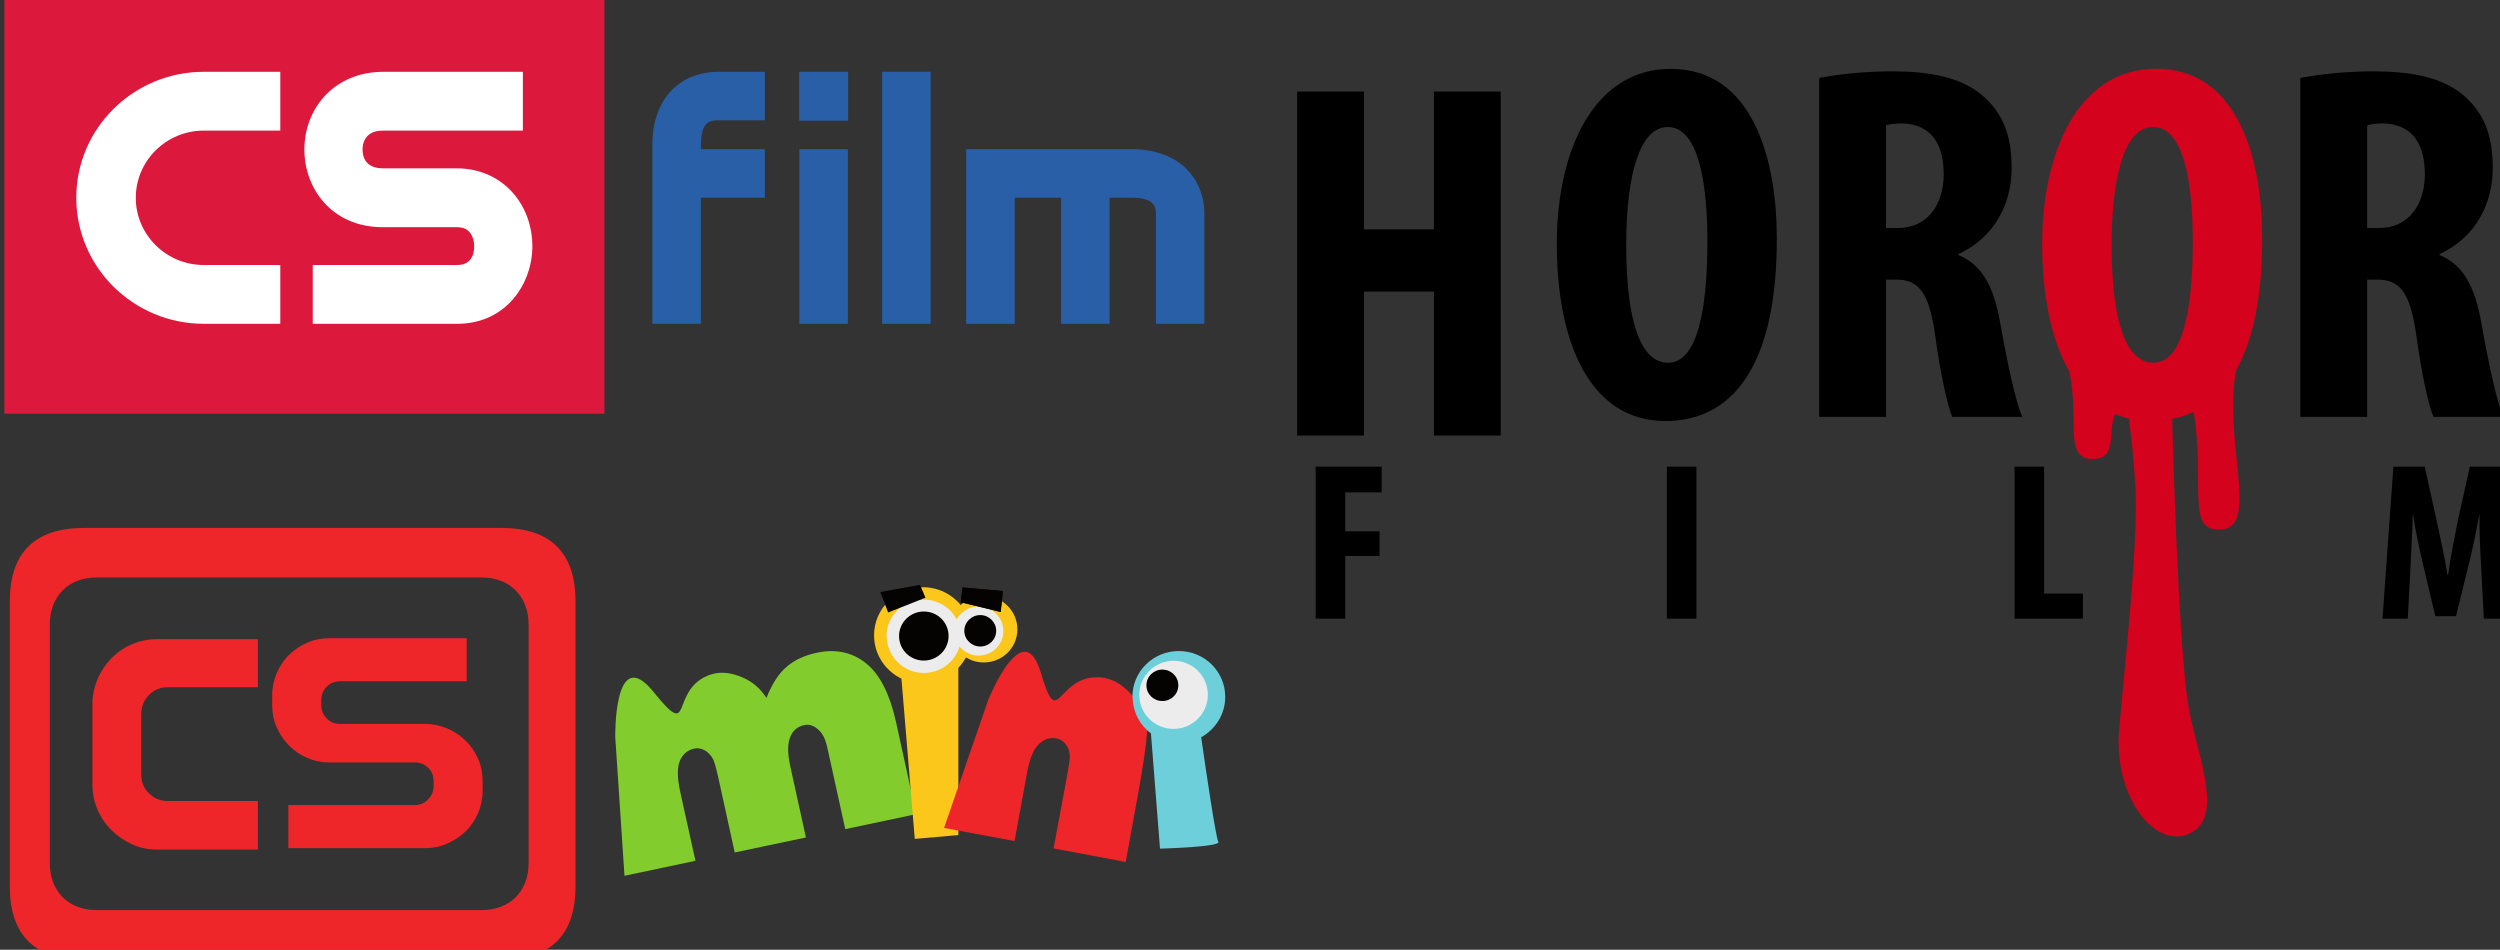<?xml version="1.0" encoding="UTF-8" standalone="no"?>
<!-- Created with Inkscape (http://www.inkscape.org/) -->

<svg
   xmlns:dc="http://purl.org/dc/elements/1.1/"
   xmlns:cc="http://creativecommons.org/ns#"
   xmlns:rdf="http://www.w3.org/1999/02/22-rdf-syntax-ns#"
   xmlns:svg="http://www.w3.org/2000/svg"
   xmlns="http://www.w3.org/2000/svg"
   xmlns:sodipodi="http://sodipodi.sourceforge.net/DTD/sodipodi-0.dtd"
   xmlns:inkscape="http://www.inkscape.org/namespaces/inkscape"
   width="11.582mm"
   height="4.4mm"
   viewBox="0 0 11.582 4.4"
   version="1.1"
   id="svg97138"
   inkscape:version="0.92.0 r15299"
   sodipodi:docname="CS Film CS Mini Horor Film - Dark.svg">
  <rect x="0" y="0" width="11.582" height="4.4" fill="#333333" stroke="none"/>
  <defs
     id="defs97132">
    <clipPath
       clipPathUnits="userSpaceOnUse"
       id="clipPath91182">
      <path
         d="m 18.444,454.458 h 15.305 v 6.059 H 18.444 Z"
         id="path91180"
         inkscape:connector-curvature="0" />
    </clipPath>
    <clipPath
       clipPathUnits="userSpaceOnUse"
       id="clipPath91280">
      <path
         d="m 18.444,443.336 h 15.305 v 8.301 H 18.444 Z"
         id="path91278"
         inkscape:connector-curvature="0" />
    </clipPath>
    <clipPath
       clipPathUnits="userSpaceOnUse"
       id="clipPath91290">
      <path
         d="m 18.444,444.731 h 15.305 v 5.511 H 18.444 Z"
         id="path91288"
         inkscape:connector-curvature="0" />
    </clipPath>
    <clipPath
       clipPathUnits="userSpaceOnUse"
       id="clipPath17110">
      <path
         d="m 228.395,305.855 h 12.664 v 8.227 h -12.664 z"
         id="path17108"
         inkscape:connector-curvature="0" />
    </clipPath>
  </defs>
  <sodipodi:namedview
     id="base"
     pagecolor="#ffffff"
     bordercolor="#666666"
     borderopacity="1.0"
     inkscape:pageopacity="0.0"
     inkscape:pageshadow="2"
     inkscape:zoom="15.839192"
     inkscape:cx="18.333735"
     inkscape:cy="14.365458"
     inkscape:document-units="mm"
     inkscape:current-layer="layer1"
     showgrid="false"
     fit-margin-top="0"
     fit-margin-left="0"
     fit-margin-right="0"
     fit-margin-bottom="0"
     inkscape:window-width="1920"
     inkscape:window-height="1017"
     inkscape:window-x="-8"
     inkscape:window-y="-8"
     inkscape:window-maximized="1" />
  <g
     inkscape:label="Layer 1"
     inkscape:groupmode="layer"
     id="layer1"
     transform="translate(-98.752,-96.966)">
    <g
       id="g4510"
       transform="matrix(1.103,0,0,1.103,-10.126,-10.394)">
      <path
         d="m 98.92,99.958 c 0,-0.119 0.078,-0.198 0.196,-0.198 h 1.618 c 0.118,0 0.197,0.079 0.197,0.198 v 1.002 c 0,0.119 -0.079,0.197 -0.197,0.197 h -1.618 c -0.118,0 -0.196,-0.079 -0.196,-0.197 z m -0.168,-0.098 v 1.198 c 0,0.204 0.105,0.308 0.311,0.308 h 1.754 c 0.206,0 0.311,-0.104 0.311,-0.308 v -1.198 c 0,-0.204 -0.105,-0.308 -0.311,-0.308 h -1.754 c -0.206,0 -0.311,0.104 -0.311,0.308 m 1.344,0.155 c -0.034,0 -0.065,0.006 -0.095,0.019 -0.03,0.013 -0.055,0.03 -0.077,0.052 -0.022,0.021 -0.038,0.047 -0.051,0.076 -0.012,0.029 -0.019,0.06 -0.019,0.093 v 0.041 c 0,0.034 0.006,0.065 0.019,0.093 0.012,0.029 0.03,0.055 0.052,0.077 0.022,0.022 0.047,0.04 0.077,0.052 0.029,0.013 0.061,0.019 0.094,0.019 h 0.357 c 0.023,0 0.042,0.008 0.057,0.023 0.015,0.015 0.022,0.034 0.022,0.055 v 0.02 c 0,0.022 -0.007,0.041 -0.023,0.057 -0.015,0.016 -0.034,0.024 -0.056,0.024 h -0.531 v 0.181 h 0.573 c 0.034,0 0.065,-0.006 0.094,-0.019 0.029,-0.013 0.055,-0.03 0.077,-0.051 0.023,-0.022 0.04,-0.048 0.053,-0.077 0.012,-0.03 0.019,-0.061 0.019,-0.094 v -0.041 c 0,-0.032 -0.006,-0.064 -0.019,-0.093 -0.013,-0.029 -0.03,-0.055 -0.052,-0.076 -0.022,-0.022 -0.048,-0.039 -0.078,-0.052 -0.029,-0.012 -0.061,-0.019 -0.094,-0.019 h -0.356 c -0.022,0 -0.041,-0.007 -0.056,-0.023 -0.015,-0.015 -0.023,-0.034 -0.023,-0.057 v -0.02 c 0,-0.022 0.008,-0.041 0.023,-0.056 0.015,-0.015 0.034,-0.023 0.056,-0.023 h 0.532 v -0.181 z m -0.723,0.004 c -0.038,0 -0.074,0.007 -0.107,0.021 -0.033,0.014 -0.062,0.034 -0.087,0.059 -0.024,0.025 -0.044,0.054 -0.058,0.087 -0.014,0.033 -0.022,0.068 -0.022,0.106 v 0.336 c 0,0.038 0.007,0.074 0.022,0.108 0.014,0.033 0.034,0.062 0.059,0.086 0.024,0.024 0.053,0.044 0.086,0.059 0.033,0.015 0.069,0.022 0.107,0.022 h 0.421 v -0.204 h -0.379 c -0.031,0 -0.057,-0.011 -0.079,-0.033 -0.022,-0.021 -0.032,-0.048 -0.032,-0.08 v -0.252 c 0,-0.032 0.011,-0.058 0.032,-0.08 0.022,-0.022 0.048,-0.033 0.079,-0.033 h 0.379 v -0.202 z"
         style="fill:#ee2629;fill-opacity:1;fill-rule:evenodd;stroke:none;stroke-width:0.353"
         id="path91190"
         inkscape:connector-curvature="0" />
      <path
         d="m 101.295,100.431 c 0,0 -0.007,-0.398 0.161,-0.19 0.168,0.208 0.067,-7e-4 0.226,-0.068 0.056,-0.024 0.109,-0.01 0.15,0.008 0.041,0.018 0.073,0.046 0.098,0.085 0.023,-0.058 0.051,-0.102 0.084,-0.13 0.033,-0.029 0.075,-0.049 0.129,-0.06 0.08,-0.017 0.149,-0.001 0.206,0.045 0.058,0.047 0.099,0.129 0.125,0.245 l 0.085,0.388 -0.298,0.063 -0.075,-0.341 c -0.007,-0.034 -0.019,-0.058 -0.033,-0.072 -0.021,-0.021 -0.042,-0.029 -0.064,-0.024 -0.028,0.006 -0.048,0.022 -0.059,0.05 -0.012,0.028 -0.012,0.069 7.1e-4,0.126 l 0.065,0.296 -0.299,0.063 -0.071,-0.324 c -0.008,-0.035 -0.015,-0.058 -0.02,-0.068 -0.009,-0.017 -0.021,-0.029 -0.035,-0.037 -0.015,-0.008 -0.03,-0.011 -0.045,-0.007 -0.027,0.006 -0.047,0.023 -0.059,0.05 -0.012,0.028 -0.012,0.072 10e-4,0.131 l 0.064,0.29 -0.298,0.063 z"
         style="fill:#82cd2d;fill-opacity:1;fill-rule:evenodd;stroke:none;stroke-width:0.353"
         id="path91194"
         inkscape:connector-curvature="0" />
      <path
         d="m 102.553,100.858 0.183,-0.016 v -0.702 c 0.012,-0.013 0.023,-0.028 0.032,-0.044 0.022,0.013 0.047,0.021 0.075,0.021 0.078,0 0.141,-0.062 0.141,-0.139 0,-0.077 -0.063,-0.14 -0.141,-0.14 -0.038,0 -0.072,0.014 -0.097,0.038 -0.037,-0.046 -0.095,-0.075 -0.159,-0.075 -0.113,0 -0.205,0.09 -0.205,0.202 0,0.08 0.047,0.149 0.115,0.182 z"
         style="fill:#fbc71a;fill-opacity:1;fill-rule:evenodd;stroke:none;stroke-width:0.353"
         id="path91198"
         inkscape:connector-curvature="0" />
      <path
         d="m 102.435,100.006 c 0,0.085 0.07,0.155 0.156,0.155 0.071,0 0.131,-0.047 0.15,-0.111 0.019,0.023 0.048,0.038 0.08,0.038 0.058,0 0.104,-0.046 0.104,-0.103 0,-0.057 -0.047,-0.103 -0.104,-0.103 -0.04,0 -0.074,0.022 -0.092,0.054 -0.026,-0.049 -0.078,-0.083 -0.139,-0.083 -0.086,0 -0.156,0.069 -0.156,0.154"
         style="fill:#ececed;fill-opacity:1;fill-rule:evenodd;stroke:none;stroke-width:0.353"
         id="path91202"
         inkscape:connector-curvature="0" />
      <path
         d="m 102.487,100.006 c 0,-0.057 0.047,-0.103 0.104,-0.103 0.058,0 0.104,0.046 0.104,0.103 0,0.057 -0.047,0.103 -0.104,0.103 -0.058,0 -0.104,-0.046 -0.104,-0.103"
         style="fill:#050301;fill-opacity:1;fill-rule:evenodd;stroke:none;stroke-width:0.353"
         id="path91206"
         inkscape:connector-curvature="0" />
      <path
         d="m 102.761,99.984 c 0,-0.036 0.03,-0.066 0.067,-0.066 0.037,0 0.067,0.03 0.067,0.066 0,0.037 -0.03,0.066 -0.067,0.066 -0.037,0 -0.067,-0.03 -0.067,-0.066"
         style="fill:#050301;fill-opacity:1;fill-rule:evenodd;stroke:none;stroke-width:0.353"
         id="path91210"
         inkscape:connector-curvature="0" />
      <path
         d="m 102.408,99.821 0.033,0.086 0.157,-0.062 -0.023,-0.054 z"
         style="fill:#050301;fill-opacity:1;fill-rule:evenodd;stroke:none;stroke-width:0.353"
         id="path91214"
         inkscape:connector-curvature="0" />
      <path
         d="m 102.914,99.905 0.009,-0.088 -0.169,-0.015 -0.008,0.062 z"
         style="fill:#050301;fill-opacity:1;fill-rule:evenodd;stroke:none;stroke-width:0.353"
         id="path91218"
         inkscape:connector-curvature="0" />
      <path
         d="m 102.862,100.273 c 0,0 0.146,-0.362 0.22,-0.114 0.075,0.25 0.062,0.023 0.235,0.02 0.061,-0.001 0.105,0.031 0.136,0.062 0.031,0.031 0.051,0.069 0.059,0.114 0.044,-0.045 -0.009,0.247 -0.019,0.303 l -0.054,0.297 -0.303,-0.057 0.06,-0.322 c 0.006,-0.035 0.009,-0.058 0.008,-0.07 -0.002,-0.018 -0.007,-0.034 -0.018,-0.047 -0.01,-0.012 -0.023,-0.021 -0.039,-0.023 -0.027,-0.005 -0.051,0.003 -0.073,0.024 -0.022,0.021 -0.039,0.061 -0.049,0.119 l -0.053,0.288 -0.296,-0.055 z"
         style="fill:#ee2629;fill-opacity:1;fill-rule:evenodd;stroke:none;stroke-width:0.353"
         id="path91222"
         inkscape:connector-curvature="0" />
      <path
         d="m 103.468,100.261 c 0,0.063 0.03,0.119 0.077,0.154 l 0.038,0.484 c 0,0 0.26,-0.007 0.245,-0.029 -0.01,-0.015 -0.05,-0.285 -0.072,-0.439 0.06,-0.033 0.101,-0.097 0.101,-0.169 0,-0.107 -0.087,-0.193 -0.195,-0.193 -0.108,0 -0.195,0.086 -0.195,0.193"
         style="fill:#6dcfda;fill-opacity:1;fill-rule:evenodd;stroke:none;stroke-width:0.353"
         id="path91226"
         inkscape:connector-curvature="0" />
      <path
         d="m 103.496,100.253 c 0,-0.079 0.065,-0.143 0.144,-0.143 0.08,0 0.144,0.064 0.144,0.143 0,0.079 -0.065,0.143 -0.144,0.143 -0.08,0 -0.144,-0.064 -0.144,-0.143"
         style="fill:#ececed;fill-opacity:1;fill-rule:evenodd;stroke:none;stroke-width:0.353"
         id="path91230"
         inkscape:connector-curvature="0" />
      <path
         d="m 103.526,100.213 c 0,-0.037 0.03,-0.066 0.067,-0.066 0.037,0 0.067,0.029 0.067,0.066 0,0.037 -0.03,0.066 -0.067,0.066 -0.037,0 -0.067,-0.029 -0.067,-0.066"
         style="fill:#050301;fill-opacity:1;fill-rule:evenodd;stroke:none;stroke-width:0.353"
         id="path91234"
         inkscape:connector-curvature="0" />
      <path
         d="m 102.914,99.905 0.009,-0.088 -0.169,-0.015 -0.008,0.062 z"
         style="fill:#050301;fill-opacity:1;fill-rule:evenodd;stroke:none;stroke-width:0.353"
         id="path91238"
         inkscape:connector-curvature="0" />
    </g>
    <g
       transform="matrix(1.029,0,0,1.029,38.538,31.957)"
       id="g4518">
      <g
         id="g91274"
         transform="matrix(0.353,0,0,-0.353,52.026,222.03)">
        <g
           clip-path="url(#clipPath91280)"
           id="g91276">
          <path
             inkscape:connector-curvature="0"
             id="path91282"
             style="fill:#dc183c;fill-opacity:1;fill-rule:nonzero;stroke:none"
             d="m 18.443,444.731 h 7.654 v 5.511 h -7.654 z" />
        </g>
      </g>
      <g
         id="g91284"
         transform="matrix(0.353,0,0,-0.353,52.026,222.03)">
        <g
           clip-path="url(#clipPath91290)"
           id="g91286">
          <g
             transform="translate(19.361,447.486)"
             id="g91292">
            <path
               inkscape:connector-curvature="0"
               id="path91294"
               style="fill:#ffffff;fill-opacity:1;fill-rule:nonzero;stroke:none"
               d="m 0,0 c 0,-0.886 0.73,-1.607 1.626,-1.607 h 0.976 v 0.75 H 1.626 c -0.478,0 -0.867,0.385 -0.867,0.857 0,0.473 0.389,0.857 0.867,0.857 h 0.976 v 0.75 H 1.626 C 0.73,1.607 0,0.887 0,0" />
          </g>
          <g
             transform="translate(24.939,447.538)"
             id="g91296">
            <path
               inkscape:connector-curvature="0"
               id="path91298"
               style="fill:#ffffff;fill-opacity:1;fill-rule:nonzero;stroke:none"
               d="m 0,0 c -0.178,0.209 -0.436,0.324 -0.727,0.324 h -0.939 c -0.227,0 -0.261,0.15 -0.261,0.24 0,0.066 0.021,0.128 0.06,0.169 0.043,0.048 0.111,0.072 0.201,0.072 h 1.784 v 0.75 h -1.784 c -0.297,0 -0.563,-0.111 -0.747,-0.313 -0.165,-0.181 -0.256,-0.422 -0.256,-0.678 0,-0.492 0.344,-0.991 1.003,-0.991 h 0.939 c 0.076,0 0.128,-0.02 0.165,-0.063 0.037,-0.043 0.059,-0.109 0.059,-0.18 0,-0.089 -0.029,-0.239 -0.217,-0.239 h -1.842 v -0.75 h 1.842 c 0.623,0 0.959,0.51 0.959,0.989 C 0.239,-0.418 0.154,-0.18 0,0" />
          </g>
          <g
             transform="translate(26.709,448.166)"
             id="g91300">
            <path
               inkscape:connector-curvature="0"
               id="path91302"
               style="fill:#295fa7;fill-opacity:1;fill-rule:nonzero;stroke:none"
               d="m 0,0 v -2.287 h 0.619 v 1.608 H 1.434 V -0.06 H 0.619 V 0 c 0,0.308 0.13,0.308 0.226,0.308 H 1.434 V 0.927 H 0.845 C 0.332,0.927 0,0.564 0,0" />
          </g>
          <path
             inkscape:connector-curvature="0"
             id="path91304"
             style="fill:#295fa7;fill-opacity:1;fill-rule:nonzero;stroke:none"
             d="m 28.583,445.879 h 0.619 v 2.227 h -0.619 z" />
          <path
             inkscape:connector-curvature="0"
             id="path91306"
             style="fill:#295fa7;fill-opacity:1;fill-rule:nonzero;stroke:none"
             d="m 29.639,445.879 h 0.619 v 3.215 h -0.619 z" />
          <g
             transform="translate(32.823,448.106)"
             id="g91308">
            <path
               inkscape:connector-curvature="0"
               id="path91310"
               style="fill:#295fa7;fill-opacity:1;fill-rule:nonzero;stroke:none"
               d="m 0,0 h -2.112 v -2.227 h 0.619 v 1.608 h 0.591 v -1.608 h 0.619 v 1.608 H 0 c 0.308,0 0.308,-0.13 0.308,-0.226 v -1.382 h 0.619 v 1.383 C 0.927,-0.331 0.563,0 0,0" />
          </g>
          <path
             inkscape:connector-curvature="0"
             id="path91312"
             style="fill:#295fa7;fill-opacity:1;fill-rule:nonzero;stroke:none"
             d="m 28.581,448.47 h 0.624 v 0.624 h -0.624 z" />
        </g>
      </g>
    </g>
    <g
       id="g4623"
       transform="matrix(1.243,0,0,1.243,-26.163,-26.962)">
      <g
         transform="matrix(0.353,0,0,-0.353,105.839,100.042)"
         id="g17100">
        <path
           inkscape:connector-curvature="0"
           id="path17102"
           style="fill:#000000;fill-opacity:1;fill-rule:nonzero;stroke:none"
           d="M 0,0 V -1.455 H -0.738 V 0 h -0.706 v -3.632 h 0.706 v 1.52 H 0 v -1.52 H 0.706 V 0 Z" />
      </g>
      <g
         id="g17104"
         transform="matrix(0.353,0,0,-0.353,24.757,210.828)">
        <g
           clip-path="url(#clipPath17110)"
           id="g17106">
          <g
             transform="translate(233.315,312.287)"
             id="g17112">
            <path
               inkscape:connector-curvature="0"
               id="path17114"
               style="fill:#000000;fill-opacity:1;fill-rule:nonzero;stroke:none"
               d="m 0,0 c 0,-1.369 -0.485,-1.924 -1.175,-1.924 -0.824,0 -1.148,0.873 -1.148,1.87 0,0.992 0.394,1.848 1.202,1.848 C -0.248,1.794 0,0.83 0,0 m -1.59,-0.065 c 0,-0.824 0.157,-1.244 0.442,-1.244 0.302,0 0.415,0.538 0.415,1.277 0,0.636 -0.097,1.212 -0.42,1.212 -0.28,0 -0.437,-0.463 -0.437,-1.245" />
          </g>
          <g
             transform="translate(233.762,313.985)"
             id="g17116">
            <path
               inkscape:connector-curvature="0"
               id="path17118"
               style="fill:#000000;fill-opacity:1;fill-rule:nonzero;stroke:none"
               d="m 0,0 c 0.221,0.043 0.501,0.07 0.771,0.07 0.388,0 0.738,-0.059 0.969,-0.269 0.222,-0.2 0.292,-0.442 0.292,-0.755 0,-0.388 -0.194,-0.738 -0.561,-0.905 V -1.87 C 1.719,-1.972 1.843,-2.198 1.913,-2.592 1.983,-2.996 2.08,-3.443 2.145,-3.578 H 1.406 C 1.358,-3.476 1.277,-3.109 1.223,-2.705 1.159,-2.258 1.046,-2.129 0.814,-2.129 H 0.706 V -3.578 H 0 Z m 0.706,-1.584 h 0.129 c 0.307,0 0.48,0.248 0.48,0.566 0,0.312 -0.124,0.528 -0.436,0.538 -0.065,0 -0.135,-0.005 -0.173,-0.021 z" />
          </g>
          <g
             transform="translate(238.842,313.985)"
             id="g17120">
            <path
               inkscape:connector-curvature="0"
               id="path17122"
               style="fill:#000000;fill-opacity:1;fill-rule:nonzero;stroke:none"
               d="m 0,0 c 0.221,0.043 0.501,0.07 0.771,0.07 0.388,0 0.738,-0.059 0.97,-0.269 0.221,-0.2 0.291,-0.442 0.291,-0.755 0,-0.388 -0.194,-0.738 -0.561,-0.905 V -1.87 C 1.719,-1.972 1.843,-2.198 1.913,-2.592 1.983,-2.996 2.08,-3.443 2.145,-3.578 H 1.407 c -0.049,0.102 -0.13,0.469 -0.184,0.873 -0.064,0.447 -0.177,0.576 -0.409,0.576 H 0.706 V -3.578 H 0 Z m 0.706,-1.584 h 0.129 c 0.308,0 0.48,0.248 0.48,0.566 0,0.312 -0.124,0.528 -0.436,0.538 -0.065,0 -0.135,-0.005 -0.173,-0.021 z" />
          </g>
          <g
             transform="translate(228.446,309.881)"
             id="g17124">
            <path
               inkscape:connector-curvature="0"
               id="path17126"
               style="fill:#000000;fill-opacity:1;fill-rule:nonzero;stroke:none"
               d="M 0,0 H 0.697 V -0.271 H 0.312 v -0.412 h 0.362 v -0.26 H 0.312 V -1.605 H 0 Z" />
          </g>
          <path
             inkscape:connector-curvature="0"
             id="path17128"
             style="fill:#000000;fill-opacity:1;fill-rule:nonzero;stroke:none"
             d="m 232.154,309.881 h 0.312 v -1.605 h -0.312 z" />
          <g
             transform="translate(235.825,309.881)"
             id="g17130">
            <path
               inkscape:connector-curvature="0"
               id="path17132"
               style="fill:#000000;fill-opacity:1;fill-rule:nonzero;stroke:none"
               d="m 0,0 h 0.312 v -1.34 h 0.41 V -1.605 H 0 Z" />
          </g>
          <g
             transform="translate(240.751,308.838)"
             id="g17134">
            <path
               inkscape:connector-curvature="0"
               id="path17136"
               style="fill:#000000;fill-opacity:1;fill-rule:nonzero;stroke:none"
               d="M 0,0 C -0.01,0.152 -0.019,0.359 -0.017,0.531 H -0.021 C -0.05,0.359 -0.093,0.162 -0.124,0.038 l -0.141,-0.574 h -0.218 l -0.134,0.565 c -0.031,0.128 -0.074,0.328 -0.1,0.502 H -0.722 C -0.726,0.357 -0.738,0.155 -0.745,-0.005 l -0.029,-0.557 h -0.267 l 0.115,1.605 h 0.331 L -0.467,0.462 C -0.424,0.259 -0.383,0.081 -0.355,-0.1 h 0.007 c 0.024,0.179 0.06,0.359 0.1,0.562 l 0.129,0.581 H 0.209 L 0.307,-0.562 H 0.029 Z" />
          </g>
          <g
             transform="translate(238.167,310.904)"
             id="g17138">
            <path
               inkscape:connector-curvature="0"
               id="path17140"
               style="fill:#d4021d;fill-opacity:1;fill-rule:nonzero;stroke:none"
               d="m 0,0 c 0.173,0.31 0.273,0.763 0.273,1.383 0,0.83 -0.248,1.795 -1.121,1.795 -0.808,0 -1.202,-0.857 -1.202,-1.849 0,-0.517 0.087,-1 0.286,-1.346 0.113,-0.511 -0.069,-0.933 0.256,-0.925 0.255,0.005 0.145,0.279 0.227,0.475 0.046,-0.02 0.095,-0.036 0.146,-0.048 0.026,-0.188 0.055,-0.452 0.07,-0.745 0.029,-0.579 -0.115,-1.88 -0.173,-2.545 -0.058,-0.666 0.347,-1.244 0.723,-1.1 0.376,0.145 0.145,0.723 0.029,1.244 -0.103,0.465 -0.161,2.08 -0.192,3.142 0.079,0.016 0.155,0.041 0.227,0.075 0.128,-0.781 -0.095,-1.284 0.306,-1.241 C 0.243,-1.644 -0.147,-0.698 0,0 m -0.875,0.074 c -0.285,0 -0.442,0.42 -0.442,1.245 0,0.781 0.157,1.245 0.437,1.245 0.323,0 0.42,-0.577 0.42,-1.213 0,-0.738 -0.113,-1.277 -0.415,-1.277" />
          </g>
        </g>
      </g>
    </g>
  </g>
</svg>
